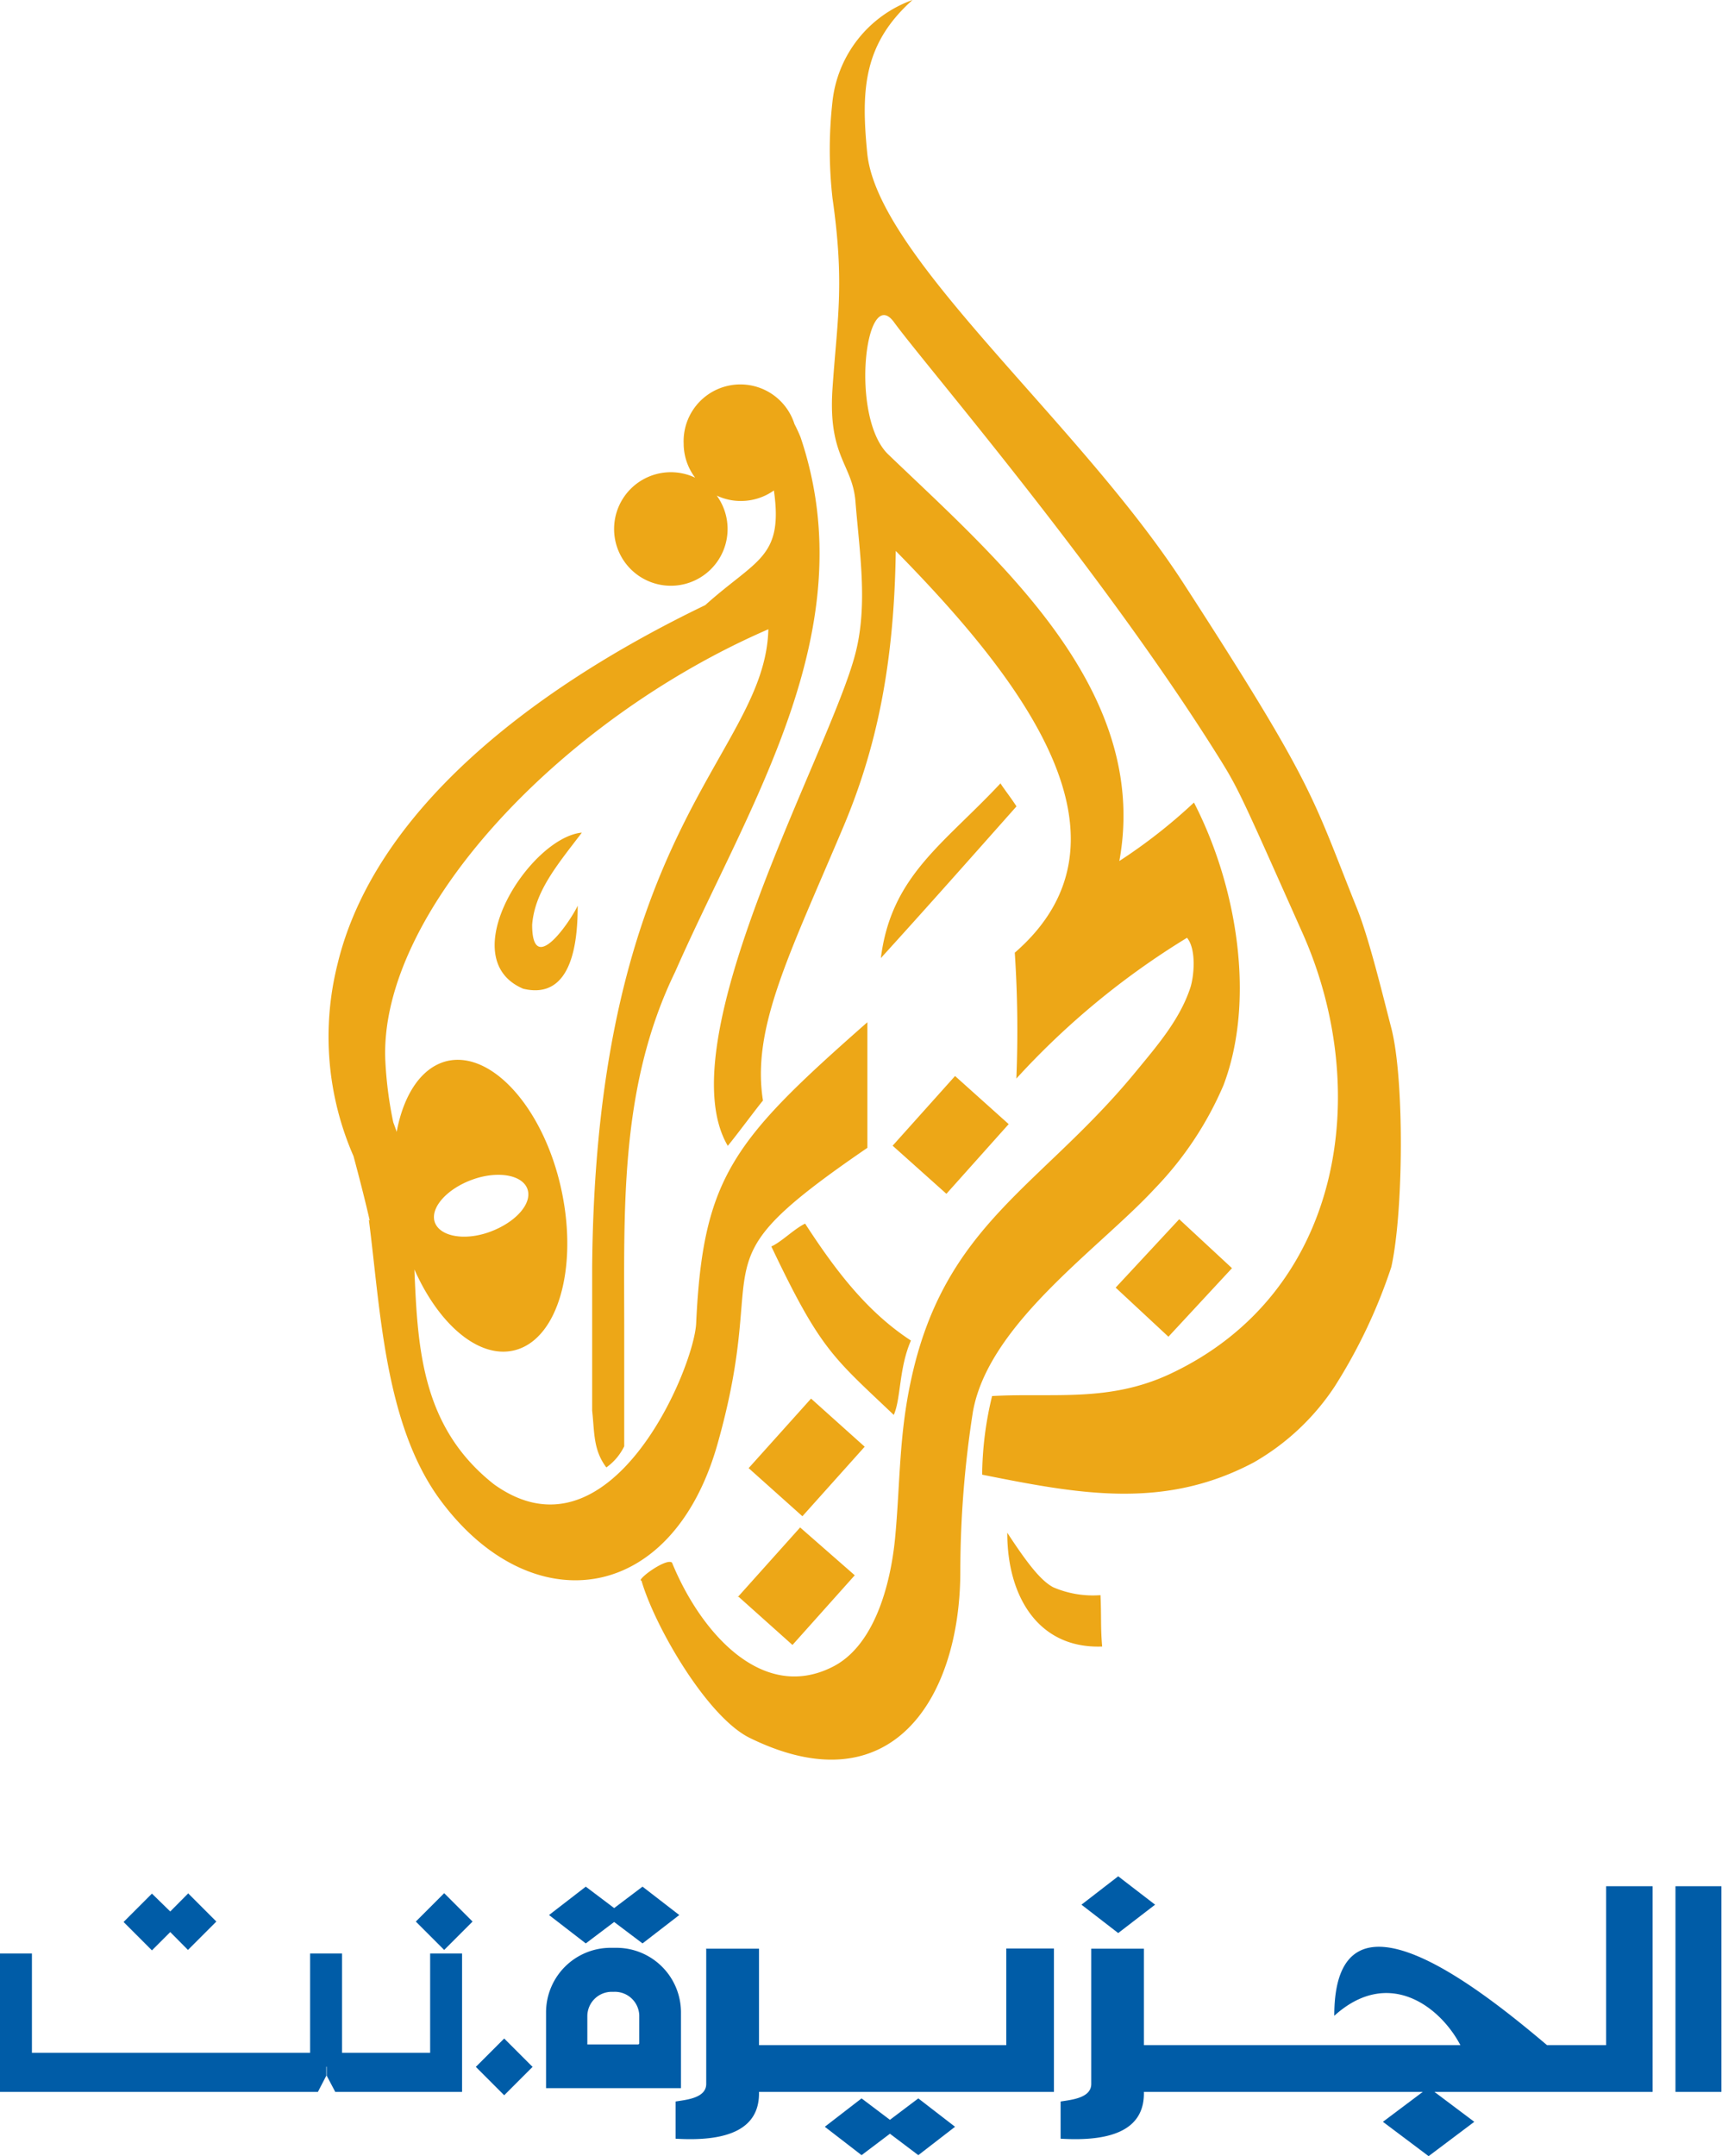 <svg xmlns="http://www.w3.org/2000/svg" viewBox="0 0 121.38 151.93"><g id="Layer_2" data-name="Layer 2"><g id="Layer_1-2" data-name="Layer 1"><path d="M26.06,86c-.33-1.45-.73-3-1.14-4.53a21,21,0,0,1-1.13-13.53C26.32,57.42,37,48.76,49.71,42.64c3.59-3.23,5.52-3.32,4.84-8.08v0a4,4,0,0,1-2.33.74,3.92,3.92,0,0,1-1.7-.38A4,4,0,1,1,49,33.66a4,4,0,0,1-.81-2.41A4,4,0,0,1,56,29.88c.13.25.28.56.43.93C61,44.37,52.82,56.6,47.59,68.48,43.66,76.56,44,85.15,44,93.83v8.08a3.93,3.93,0,0,1-1.26,1.49c-.94-1.24-.83-2.51-1-4V89.29C42,58.21,53.93,53.23,54.16,44.34c-14.71,6.37-27.45,20-27,30.38a27.56,27.56,0,0,0,.56,4.36c.08.22.17.45.24.68.49-2.64,1.75-4.57,3.57-5,3.13-.71,6.73,3.28,8,8.89s-.19,10.79-3.32,11.51c-2.49.57-5.29-1.85-7-5.71.23,5.61.53,11.14,5.61,15.14,8.21,5.88,14.1-8.17,14.25-11.34.48-10.34,2.62-12.9,12.07-21.22,0,3.9,0,5.53,0,8.85-12.51,8.57-6.68,7.17-10.57,20.89-3.24,11.41-13.21,12.54-19.57,3.88-3.91-5.34-4.19-13.5-5-19.69ZM41,58.67c-3.65.37-9.13,8.87-4.12,11,3.62.87,3.84-3.76,3.84-5.85-.52,1.11-3.21,5.07-3.21,1.34.19-2.33,1.7-4.13,3.49-6.47ZM63,99.7c-4.28-4.07-5.16-4.57-8.63-11.87.73-.33,1.57-1.21,2.38-1.61,2.13,3.28,4.36,6.22,7.46,8.24-.85,1.94-.7,4.09-1.21,5.24Zm-11,12.84,4.4-4.91L60.25,111l-4.39,4.91-3.79-3.39Zm-6.85-1.2c.12-.34,1.87-1.55,2.22-1.23,2,4.89,6.32,9.82,11.26,7.37,3-1.46,4.14-5.82,4.46-9.07.37-3.89.26-7.17,1.13-11.18,2.37-11,9.13-13.56,15.82-21.69,1.47-1.79,3.11-3.66,3.86-5.93.26-.78.45-2.71-.23-3.53A55.22,55.22,0,0,0,71.64,76a82.91,82.91,0,0,0-.11-8.87c9.22-8,.57-19.2-8.39-28.31-.11,7.88-1.31,13.78-3.68,19.41-3.83,9.07-6.49,14.2-5.68,19.32-.34.39-1.91,2.51-2.48,3.19-4.37-7.43,7.25-27.85,9-34.71.89-3.45.28-7.14,0-10.69-.21-2.63-1.94-3.15-1.62-7.94s.88-7.31,0-13.44a30.41,30.41,0,0,1,0-6.81A8.58,8.58,0,0,1,64.32,0c-3.47,3.1-3.63,6.34-3.19,10.8.73,7.33,14.9,18.9,22.27,30.27,9.35,14.44,9.06,15,12.25,22.94.85,2.11,1.79,6,2.42,8.43.93,3.57.86,13,0,16.84a37.74,37.74,0,0,1-4,8.43,16.85,16.85,0,0,1-5.7,5.34c-6.34,3.36-12.34,2.22-19.14.86a24.21,24.21,0,0,1,.7-5.54c4.3-.24,8.21.47,12.55-1.56,12.24-5.74,14.28-20,9.32-31.09-4.09-9.17-4.46-10.06-5.73-12.1C77.73,40.21,65.19,25.7,63,22.68,61,20,59.9,29.37,62.59,32c7.71,7.4,18.52,16.57,16.31,28.67a37.89,37.89,0,0,0,5.26-4.12c3.09,6,4.33,14,2.08,19.92a24.07,24.07,0,0,1-4.85,7.29c-3.9,4.22-11.7,9.5-12.81,15.71a73.32,73.32,0,0,0-.89,11.26c0,8.78-4.74,16.67-14.82,11.74-3-1.45-6.71-7.84-7.65-11.08ZM71,108c1.61,2.47,2.46,3.42,3.23,3.84a7.07,7.07,0,0,0,3.34.56c.07,1.37,0,2.31.12,3.62-4.5.17-6.69-3.53-6.69-8Zm7.64-17.27,4.48-4.82,3.72,3.45-4.48,4.83-3.72-3.46Zm-15.72-10,4.4-4.91,3.78,3.39-4.39,4.91-3.79-3.39Zm-.83-13.22c.73-5.8,4.4-8,8.43-12.31.32.49.73,1,1.13,1.62-3.16,3.56-6.32,7.13-9.56,10.69Zm-9.32,35.94,4.4-4.9,3.78,3.39-4.39,4.9-3.79-3.39ZM30.65,86.13c-.35-1,.82-2.34,2.62-3s3.56-.35,3.91.66-.82,2.33-2.62,3-3.55.34-3.91-.66Z" fill="#eda717" fill-rule="evenodd"/><path d="M76.92,137.31h3.71v6.8h22.31c-1.44-2.75-5.09-5.51-8.89-2.07,0-10.29,10.62-1.62,15,2.07h4.16v-11.2h3.28V147.4H101.11l2.81,2.11-3.22,2.42-3.22-2.42,2.81-2.11H80.63c.06,2.56-2.07,3.53-5.87,3.3v-2.62c.72-.12,2.16-.23,2.16-1.24v-9.54ZM2.25,144.65H21.86v-7h2.25v7h6.21v-7h2.25v9.75H23.63l-.6-1.14v-.63H23v.63l-.59,1.14H0v-9.75H2.25v7Zm11-11.25,2,2-2,2L12,136.14l-1.29,1.29-2-2,2-2L12,134.69l1.28-1.29Zm18.06,0,2,2-2,2-2-2,2-2Zm4.23,10.24,2,2-2,2-2-2,2-2Zm7.75-9.19,2-1.51,2.59,2-2.59,2-2-1.51-2,1.51-2.59-2,2.59-2,2,1.51ZM48,147.14H38.49v-5.36A4.55,4.55,0,0,1,43,137.25h.48A4.55,4.55,0,0,1,48,141.78v5.36Zm-3-3.08h-3.6v-2a1.72,1.72,0,0,1,1.71-1.71h.18A1.72,1.72,0,0,1,45.06,142v2Zm4.73-6.75H53.5v6.8H70.93V137.3h3.36v6.81h0v3.29H53.5c.06,2.56-2.08,3.53-5.88,3.3,0-1,0-1.64,0-2.62.72-.12,2.16-.23,2.16-1.24v-9.54Zm13,12.06,2-1.51,2.59,2-2.59,2-2-1.51-2,1.51-2.59-2,2.59-2,2,1.51Zm13.5-15.16,2.59-2,2.6,2-2.6,2-2.59-2Zm41.83-1.3h3.28V147.4H118.1V132.91Z" fill="#005ca7" fill-rule="evenodd"/></g></g></svg>